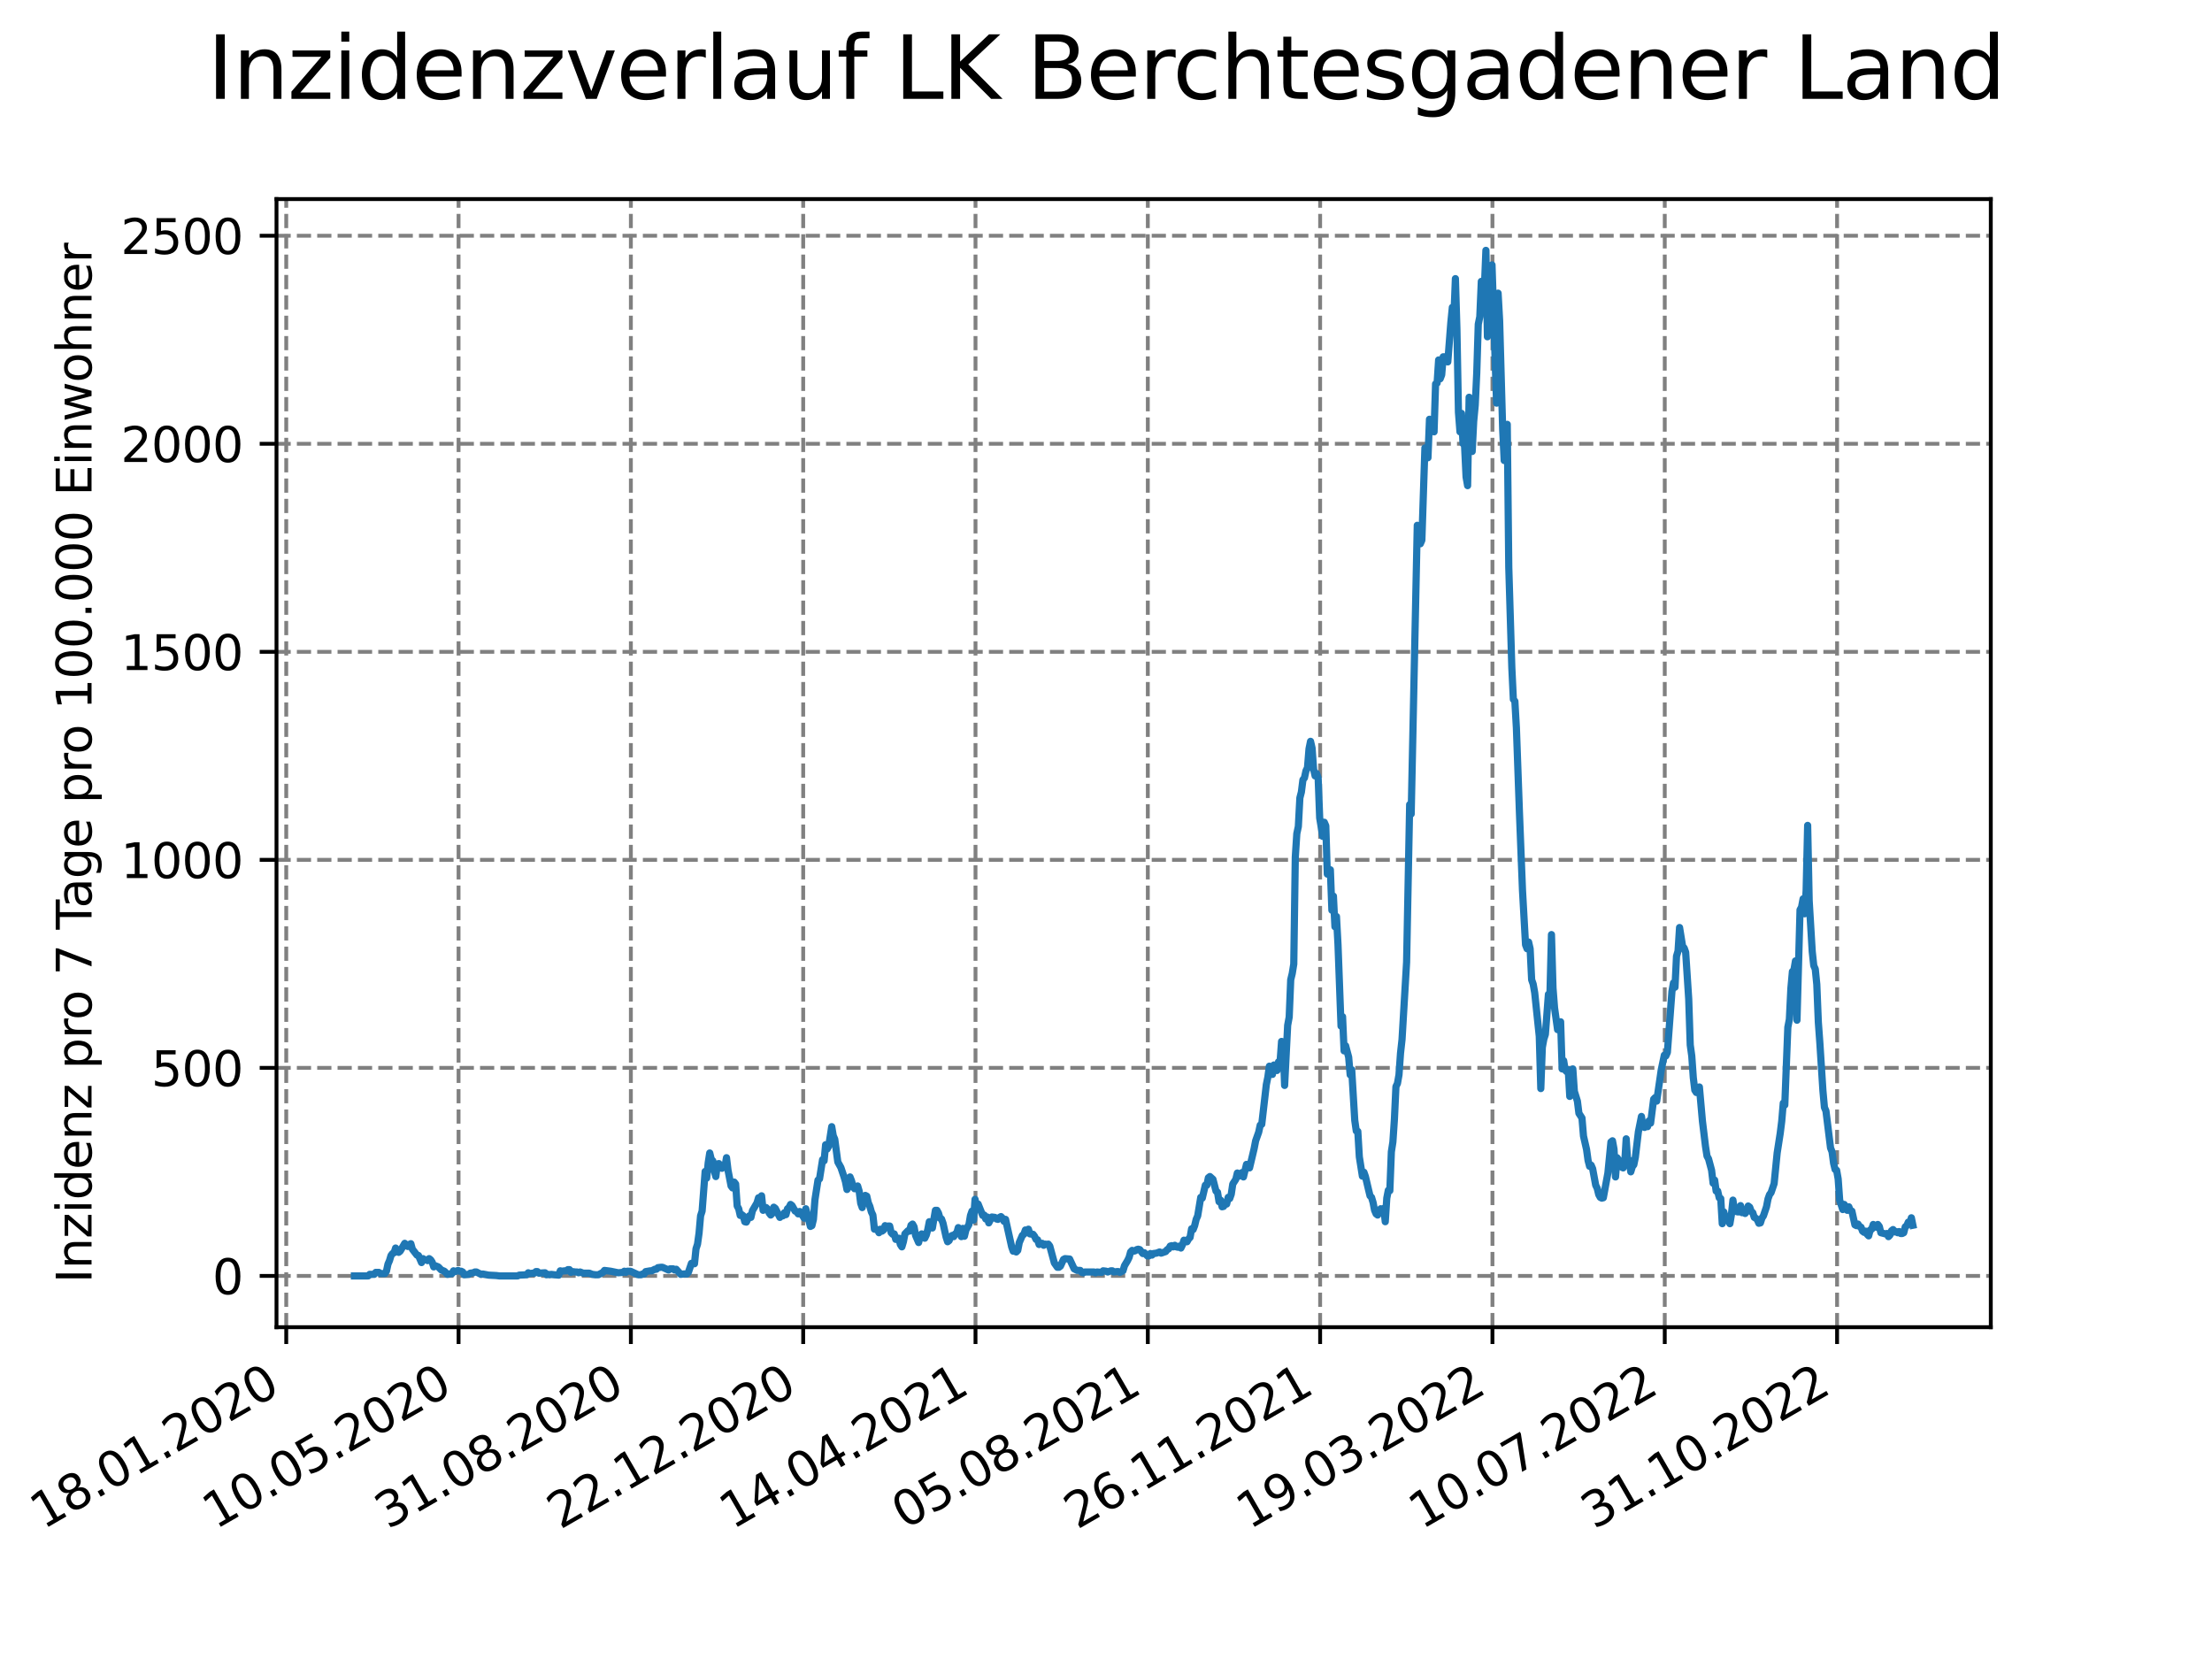 <?xml version="1.0" encoding="utf-8" standalone="no"?>
<!DOCTYPE svg PUBLIC "-//W3C//DTD SVG 1.1//EN"
  "http://www.w3.org/Graphics/SVG/1.1/DTD/svg11.dtd">
<svg xmlns:xlink="http://www.w3.org/1999/xlink" width="460.8pt" height="345.6pt" viewBox="0 0 460.8 345.6" xmlns="http://www.w3.org/2000/svg" version="1.1">
 <defs>
  <style type="text/css">*{stroke-linejoin: round; stroke-linecap: butt}</style>
 </defs>
 <g id="figure_1">
  <g id="patch_1">
   <path d="M 0 345.6 
L 460.8 345.6 
L 460.8 0 
L 0 0 
z
" style="fill: #ffffff"/>
  </g>
  <g id="axes_1">
   <g id="patch_2">
    <path d="M 57.6 276.48 
L 414.72 276.48 
L 414.72 41.472 
L 57.6 41.472 
z
" style="fill: #ffffff"/>
   </g>
   <g id="matplotlib.axis_1">
    <g id="xtick_1">
     <g id="line2d_1">
      <path d="M 59.63 276.48 
L 59.63 41.472 
" clip-path="url(#pe47a8981cd)" style="fill: none; stroke-dasharray: 2.96,1.28; stroke-dashoffset: 0; stroke: #808080; stroke-width: 0.8"/>
     </g>
     <g id="line2d_2">
      <defs>
       <path id="maab73479c3" d="M 0 0 
L 0 3.5 
" style="stroke: #000000; stroke-width: 0.8"/>
      </defs>
      <g>
       <use xlink:href="#maab73479c3" x="59.63" y="276.48" style="stroke: #000000; stroke-width: 0.8"/>
      </g>
     </g>
     <g id="text_1">
      <!-- 18.01.2020 -->
      <g transform="translate(9.005 318.689) rotate(-30) scale(0.1 -0.1)">
       <defs>
        <path id="DejaVuSans-31" d="M 794 531 
L 1825 531 
L 1825 4091 
L 703 3866 
L 703 4441 
L 1819 4666 
L 2450 4666 
L 2450 531 
L 3481 531 
L 3481 0 
L 794 0 
L 794 531 
z
" transform="scale(0.016)"/>
        <path id="DejaVuSans-38" d="M 2034 2216 
Q 1584 2216 1326 1975 
Q 1069 1734 1069 1313 
Q 1069 891 1326 650 
Q 1584 409 2034 409 
Q 2484 409 2743 651 
Q 3003 894 3003 1313 
Q 3003 1734 2745 1975 
Q 2488 2216 2034 2216 
z
M 1403 2484 
Q 997 2584 770 2862 
Q 544 3141 544 3541 
Q 544 4100 942 4425 
Q 1341 4750 2034 4750 
Q 2731 4750 3128 4425 
Q 3525 4100 3525 3541 
Q 3525 3141 3298 2862 
Q 3072 2584 2669 2484 
Q 3125 2378 3379 2068 
Q 3634 1759 3634 1313 
Q 3634 634 3220 271 
Q 2806 -91 2034 -91 
Q 1263 -91 848 271 
Q 434 634 434 1313 
Q 434 1759 690 2068 
Q 947 2378 1403 2484 
z
M 1172 3481 
Q 1172 3119 1398 2916 
Q 1625 2713 2034 2713 
Q 2441 2713 2670 2916 
Q 2900 3119 2900 3481 
Q 2900 3844 2670 4047 
Q 2441 4250 2034 4250 
Q 1625 4250 1398 4047 
Q 1172 3844 1172 3481 
z
" transform="scale(0.016)"/>
        <path id="DejaVuSans-2e" d="M 684 794 
L 1344 794 
L 1344 0 
L 684 0 
L 684 794 
z
" transform="scale(0.016)"/>
        <path id="DejaVuSans-30" d="M 2034 4250 
Q 1547 4250 1301 3770 
Q 1056 3291 1056 2328 
Q 1056 1369 1301 889 
Q 1547 409 2034 409 
Q 2525 409 2770 889 
Q 3016 1369 3016 2328 
Q 3016 3291 2770 3770 
Q 2525 4250 2034 4250 
z
M 2034 4750 
Q 2819 4750 3233 4129 
Q 3647 3509 3647 2328 
Q 3647 1150 3233 529 
Q 2819 -91 2034 -91 
Q 1250 -91 836 529 
Q 422 1150 422 2328 
Q 422 3509 836 4129 
Q 1250 4750 2034 4750 
z
" transform="scale(0.016)"/>
        <path id="DejaVuSans-32" d="M 1228 531 
L 3431 531 
L 3431 0 
L 469 0 
L 469 531 
Q 828 903 1448 1529 
Q 2069 2156 2228 2338 
Q 2531 2678 2651 2914 
Q 2772 3150 2772 3378 
Q 2772 3750 2511 3984 
Q 2250 4219 1831 4219 
Q 1534 4219 1204 4116 
Q 875 4013 500 3803 
L 500 4441 
Q 881 4594 1212 4672 
Q 1544 4750 1819 4750 
Q 2544 4750 2975 4387 
Q 3406 4025 3406 3419 
Q 3406 3131 3298 2873 
Q 3191 2616 2906 2266 
Q 2828 2175 2409 1742 
Q 1991 1309 1228 531 
z
" transform="scale(0.016)"/>
       </defs>
       <use xlink:href="#DejaVuSans-31"/>
       <use xlink:href="#DejaVuSans-38" x="63.623"/>
       <use xlink:href="#DejaVuSans-2e" x="127.246"/>
       <use xlink:href="#DejaVuSans-30" x="159.033"/>
       <use xlink:href="#DejaVuSans-31" x="222.656"/>
       <use xlink:href="#DejaVuSans-2e" x="286.279"/>
       <use xlink:href="#DejaVuSans-32" x="318.066"/>
       <use xlink:href="#DejaVuSans-30" x="381.689"/>
       <use xlink:href="#DejaVuSans-32" x="445.312"/>
       <use xlink:href="#DejaVuSans-30" x="508.936"/>
      </g>
     </g>
    </g>
    <g id="xtick_2">
     <g id="line2d_3">
      <path d="M 95.527 276.48 
L 95.527 41.472 
" clip-path="url(#pe47a8981cd)" style="fill: none; stroke-dasharray: 2.96,1.28; stroke-dashoffset: 0; stroke: #808080; stroke-width: 0.8"/>
     </g>
     <g id="line2d_4">
      <g>
       <use xlink:href="#maab73479c3" x="95.527" y="276.48" style="stroke: #000000; stroke-width: 0.8"/>
      </g>
     </g>
     <g id="text_2">
      <!-- 10.05.2020 -->
      <g transform="translate(44.901 318.689) rotate(-30) scale(0.1 -0.1)">
       <defs>
        <path id="DejaVuSans-35" d="M 691 4666 
L 3169 4666 
L 3169 4134 
L 1269 4134 
L 1269 2991 
Q 1406 3038 1543 3061 
Q 1681 3084 1819 3084 
Q 2600 3084 3056 2656 
Q 3513 2228 3513 1497 
Q 3513 744 3044 326 
Q 2575 -91 1722 -91 
Q 1428 -91 1123 -41 
Q 819 9 494 109 
L 494 744 
Q 775 591 1075 516 
Q 1375 441 1709 441 
Q 2250 441 2565 725 
Q 2881 1009 2881 1497 
Q 2881 1984 2565 2268 
Q 2250 2553 1709 2553 
Q 1456 2553 1204 2497 
Q 953 2441 691 2322 
L 691 4666 
z
" transform="scale(0.016)"/>
       </defs>
       <use xlink:href="#DejaVuSans-31"/>
       <use xlink:href="#DejaVuSans-30" x="63.623"/>
       <use xlink:href="#DejaVuSans-2e" x="127.246"/>
       <use xlink:href="#DejaVuSans-30" x="159.033"/>
       <use xlink:href="#DejaVuSans-35" x="222.656"/>
       <use xlink:href="#DejaVuSans-2e" x="286.279"/>
       <use xlink:href="#DejaVuSans-32" x="318.066"/>
       <use xlink:href="#DejaVuSans-30" x="381.689"/>
       <use xlink:href="#DejaVuSans-32" x="445.312"/>
       <use xlink:href="#DejaVuSans-30" x="508.936"/>
      </g>
     </g>
    </g>
    <g id="xtick_3">
     <g id="line2d_5">
      <path d="M 131.423 276.48 
L 131.423 41.472 
" clip-path="url(#pe47a8981cd)" style="fill: none; stroke-dasharray: 2.96,1.28; stroke-dashoffset: 0; stroke: #808080; stroke-width: 0.8"/>
     </g>
     <g id="line2d_6">
      <g>
       <use xlink:href="#maab73479c3" x="131.423" y="276.48" style="stroke: #000000; stroke-width: 0.8"/>
      </g>
     </g>
     <g id="text_3">
      <!-- 31.08.2020 -->
      <g transform="translate(80.798 318.689) rotate(-30) scale(0.1 -0.1)">
       <defs>
        <path id="DejaVuSans-33" d="M 2597 2516 
Q 3050 2419 3304 2112 
Q 3559 1806 3559 1356 
Q 3559 666 3084 287 
Q 2609 -91 1734 -91 
Q 1441 -91 1130 -33 
Q 819 25 488 141 
L 488 750 
Q 750 597 1062 519 
Q 1375 441 1716 441 
Q 2309 441 2620 675 
Q 2931 909 2931 1356 
Q 2931 1769 2642 2001 
Q 2353 2234 1838 2234 
L 1294 2234 
L 1294 2753 
L 1863 2753 
Q 2328 2753 2575 2939 
Q 2822 3125 2822 3475 
Q 2822 3834 2567 4026 
Q 2313 4219 1838 4219 
Q 1578 4219 1281 4162 
Q 984 4106 628 3988 
L 628 4550 
Q 988 4650 1302 4700 
Q 1616 4750 1894 4750 
Q 2613 4750 3031 4423 
Q 3450 4097 3450 3541 
Q 3450 3153 3228 2886 
Q 3006 2619 2597 2516 
z
" transform="scale(0.016)"/>
       </defs>
       <use xlink:href="#DejaVuSans-33"/>
       <use xlink:href="#DejaVuSans-31" x="63.623"/>
       <use xlink:href="#DejaVuSans-2e" x="127.246"/>
       <use xlink:href="#DejaVuSans-30" x="159.033"/>
       <use xlink:href="#DejaVuSans-38" x="222.656"/>
       <use xlink:href="#DejaVuSans-2e" x="286.279"/>
       <use xlink:href="#DejaVuSans-32" x="318.066"/>
       <use xlink:href="#DejaVuSans-30" x="381.689"/>
       <use xlink:href="#DejaVuSans-32" x="445.312"/>
       <use xlink:href="#DejaVuSans-30" x="508.936"/>
      </g>
     </g>
    </g>
    <g id="xtick_4">
     <g id="line2d_7">
      <path d="M 167.319 276.48 
L 167.319 41.472 
" clip-path="url(#pe47a8981cd)" style="fill: none; stroke-dasharray: 2.96,1.28; stroke-dashoffset: 0; stroke: #808080; stroke-width: 0.8"/>
     </g>
     <g id="line2d_8">
      <g>
       <use xlink:href="#maab73479c3" x="167.319" y="276.48" style="stroke: #000000; stroke-width: 0.8"/>
      </g>
     </g>
     <g id="text_4">
      <!-- 22.12.2020 -->
      <g transform="translate(116.694 318.689) rotate(-30) scale(0.1 -0.1)">
       <use xlink:href="#DejaVuSans-32"/>
       <use xlink:href="#DejaVuSans-32" x="63.623"/>
       <use xlink:href="#DejaVuSans-2e" x="127.246"/>
       <use xlink:href="#DejaVuSans-31" x="159.033"/>
       <use xlink:href="#DejaVuSans-32" x="222.656"/>
       <use xlink:href="#DejaVuSans-2e" x="286.279"/>
       <use xlink:href="#DejaVuSans-32" x="318.066"/>
       <use xlink:href="#DejaVuSans-30" x="381.689"/>
       <use xlink:href="#DejaVuSans-32" x="445.312"/>
       <use xlink:href="#DejaVuSans-30" x="508.936"/>
      </g>
     </g>
    </g>
    <g id="xtick_5">
     <g id="line2d_9">
      <path d="M 203.215 276.48 
L 203.215 41.472 
" clip-path="url(#pe47a8981cd)" style="fill: none; stroke-dasharray: 2.96,1.28; stroke-dashoffset: 0; stroke: #808080; stroke-width: 0.8"/>
     </g>
     <g id="line2d_10">
      <g>
       <use xlink:href="#maab73479c3" x="203.215" y="276.48" style="stroke: #000000; stroke-width: 0.8"/>
      </g>
     </g>
     <g id="text_5">
      <!-- 14.04.2021 -->
      <g transform="translate(152.59 318.689) rotate(-30) scale(0.1 -0.1)">
       <defs>
        <path id="DejaVuSans-34" d="M 2419 4116 
L 825 1625 
L 2419 1625 
L 2419 4116 
z
M 2253 4666 
L 3047 4666 
L 3047 1625 
L 3713 1625 
L 3713 1100 
L 3047 1100 
L 3047 0 
L 2419 0 
L 2419 1100 
L 313 1100 
L 313 1709 
L 2253 4666 
z
" transform="scale(0.016)"/>
       </defs>
       <use xlink:href="#DejaVuSans-31"/>
       <use xlink:href="#DejaVuSans-34" x="63.623"/>
       <use xlink:href="#DejaVuSans-2e" x="127.246"/>
       <use xlink:href="#DejaVuSans-30" x="159.033"/>
       <use xlink:href="#DejaVuSans-34" x="222.656"/>
       <use xlink:href="#DejaVuSans-2e" x="286.279"/>
       <use xlink:href="#DejaVuSans-32" x="318.066"/>
       <use xlink:href="#DejaVuSans-30" x="381.689"/>
       <use xlink:href="#DejaVuSans-32" x="445.312"/>
       <use xlink:href="#DejaVuSans-31" x="508.936"/>
      </g>
     </g>
    </g>
    <g id="xtick_6">
     <g id="line2d_11">
      <path d="M 239.112 276.48 
L 239.112 41.472 
" clip-path="url(#pe47a8981cd)" style="fill: none; stroke-dasharray: 2.96,1.28; stroke-dashoffset: 0; stroke: #808080; stroke-width: 0.8"/>
     </g>
     <g id="line2d_12">
      <g>
       <use xlink:href="#maab73479c3" x="239.112" y="276.48" style="stroke: #000000; stroke-width: 0.8"/>
      </g>
     </g>
     <g id="text_6">
      <!-- 05.08.2021 -->
      <g transform="translate(188.486 318.689) rotate(-30) scale(0.1 -0.1)">
       <use xlink:href="#DejaVuSans-30"/>
       <use xlink:href="#DejaVuSans-35" x="63.623"/>
       <use xlink:href="#DejaVuSans-2e" x="127.246"/>
       <use xlink:href="#DejaVuSans-30" x="159.033"/>
       <use xlink:href="#DejaVuSans-38" x="222.656"/>
       <use xlink:href="#DejaVuSans-2e" x="286.279"/>
       <use xlink:href="#DejaVuSans-32" x="318.066"/>
       <use xlink:href="#DejaVuSans-30" x="381.689"/>
       <use xlink:href="#DejaVuSans-32" x="445.312"/>
       <use xlink:href="#DejaVuSans-31" x="508.936"/>
      </g>
     </g>
    </g>
    <g id="xtick_7">
     <g id="line2d_13">
      <path d="M 275.008 276.48 
L 275.008 41.472 
" clip-path="url(#pe47a8981cd)" style="fill: none; stroke-dasharray: 2.96,1.28; stroke-dashoffset: 0; stroke: #808080; stroke-width: 0.8"/>
     </g>
     <g id="line2d_14">
      <g>
       <use xlink:href="#maab73479c3" x="275.008" y="276.48" style="stroke: #000000; stroke-width: 0.8"/>
      </g>
     </g>
     <g id="text_7">
      <!-- 26.11.2021 -->
      <g transform="translate(224.383 318.689) rotate(-30) scale(0.1 -0.1)">
       <defs>
        <path id="DejaVuSans-36" d="M 2113 2584 
Q 1688 2584 1439 2293 
Q 1191 2003 1191 1497 
Q 1191 994 1439 701 
Q 1688 409 2113 409 
Q 2538 409 2786 701 
Q 3034 994 3034 1497 
Q 3034 2003 2786 2293 
Q 2538 2584 2113 2584 
z
M 3366 4563 
L 3366 3988 
Q 3128 4100 2886 4159 
Q 2644 4219 2406 4219 
Q 1781 4219 1451 3797 
Q 1122 3375 1075 2522 
Q 1259 2794 1537 2939 
Q 1816 3084 2150 3084 
Q 2853 3084 3261 2657 
Q 3669 2231 3669 1497 
Q 3669 778 3244 343 
Q 2819 -91 2113 -91 
Q 1303 -91 875 529 
Q 447 1150 447 2328 
Q 447 3434 972 4092 
Q 1497 4750 2381 4750 
Q 2619 4750 2861 4703 
Q 3103 4656 3366 4563 
z
" transform="scale(0.016)"/>
       </defs>
       <use xlink:href="#DejaVuSans-32"/>
       <use xlink:href="#DejaVuSans-36" x="63.623"/>
       <use xlink:href="#DejaVuSans-2e" x="127.246"/>
       <use xlink:href="#DejaVuSans-31" x="159.033"/>
       <use xlink:href="#DejaVuSans-31" x="222.656"/>
       <use xlink:href="#DejaVuSans-2e" x="286.279"/>
       <use xlink:href="#DejaVuSans-32" x="318.066"/>
       <use xlink:href="#DejaVuSans-30" x="381.689"/>
       <use xlink:href="#DejaVuSans-32" x="445.312"/>
       <use xlink:href="#DejaVuSans-31" x="508.936"/>
      </g>
     </g>
    </g>
    <g id="xtick_8">
     <g id="line2d_15">
      <path d="M 310.904 276.48 
L 310.904 41.472 
" clip-path="url(#pe47a8981cd)" style="fill: none; stroke-dasharray: 2.96,1.28; stroke-dashoffset: 0; stroke: #808080; stroke-width: 0.8"/>
     </g>
     <g id="line2d_16">
      <g>
       <use xlink:href="#maab73479c3" x="310.904" y="276.48" style="stroke: #000000; stroke-width: 0.8"/>
      </g>
     </g>
     <g id="text_8">
      <!-- 19.03.2022 -->
      <g transform="translate(260.279 318.689) rotate(-30) scale(0.1 -0.1)">
       <defs>
        <path id="DejaVuSans-39" d="M 703 97 
L 703 672 
Q 941 559 1184 500 
Q 1428 441 1663 441 
Q 2288 441 2617 861 
Q 2947 1281 2994 2138 
Q 2813 1869 2534 1725 
Q 2256 1581 1919 1581 
Q 1219 1581 811 2004 
Q 403 2428 403 3163 
Q 403 3881 828 4315 
Q 1253 4750 1959 4750 
Q 2769 4750 3195 4129 
Q 3622 3509 3622 2328 
Q 3622 1225 3098 567 
Q 2575 -91 1691 -91 
Q 1453 -91 1209 -44 
Q 966 3 703 97 
z
M 1959 2075 
Q 2384 2075 2632 2365 
Q 2881 2656 2881 3163 
Q 2881 3666 2632 3958 
Q 2384 4250 1959 4250 
Q 1534 4250 1286 3958 
Q 1038 3666 1038 3163 
Q 1038 2656 1286 2365 
Q 1534 2075 1959 2075 
z
" transform="scale(0.016)"/>
       </defs>
       <use xlink:href="#DejaVuSans-31"/>
       <use xlink:href="#DejaVuSans-39" x="63.623"/>
       <use xlink:href="#DejaVuSans-2e" x="127.246"/>
       <use xlink:href="#DejaVuSans-30" x="159.033"/>
       <use xlink:href="#DejaVuSans-33" x="222.656"/>
       <use xlink:href="#DejaVuSans-2e" x="286.279"/>
       <use xlink:href="#DejaVuSans-32" x="318.066"/>
       <use xlink:href="#DejaVuSans-30" x="381.689"/>
       <use xlink:href="#DejaVuSans-32" x="445.312"/>
       <use xlink:href="#DejaVuSans-32" x="508.936"/>
      </g>
     </g>
    </g>
    <g id="xtick_9">
     <g id="line2d_17">
      <path d="M 346.8 276.48 
L 346.8 41.472 
" clip-path="url(#pe47a8981cd)" style="fill: none; stroke-dasharray: 2.96,1.28; stroke-dashoffset: 0; stroke: #808080; stroke-width: 0.8"/>
     </g>
     <g id="line2d_18">
      <g>
       <use xlink:href="#maab73479c3" x="346.8" y="276.48" style="stroke: #000000; stroke-width: 0.8"/>
      </g>
     </g>
     <g id="text_9">
      <!-- 10.07.2022 -->
      <g transform="translate(296.175 318.689) rotate(-30) scale(0.1 -0.1)">
       <defs>
        <path id="DejaVuSans-37" d="M 525 4666 
L 3525 4666 
L 3525 4397 
L 1831 0 
L 1172 0 
L 2766 4134 
L 525 4134 
L 525 4666 
z
" transform="scale(0.016)"/>
       </defs>
       <use xlink:href="#DejaVuSans-31"/>
       <use xlink:href="#DejaVuSans-30" x="63.623"/>
       <use xlink:href="#DejaVuSans-2e" x="127.246"/>
       <use xlink:href="#DejaVuSans-30" x="159.033"/>
       <use xlink:href="#DejaVuSans-37" x="222.656"/>
       <use xlink:href="#DejaVuSans-2e" x="286.279"/>
       <use xlink:href="#DejaVuSans-32" x="318.066"/>
       <use xlink:href="#DejaVuSans-30" x="381.689"/>
       <use xlink:href="#DejaVuSans-32" x="445.312"/>
       <use xlink:href="#DejaVuSans-32" x="508.936"/>
      </g>
     </g>
    </g>
    <g id="xtick_10">
     <g id="line2d_19">
      <path d="M 382.697 276.48 
L 382.697 41.472 
" clip-path="url(#pe47a8981cd)" style="fill: none; stroke-dasharray: 2.96,1.28; stroke-dashoffset: 0; stroke: #808080; stroke-width: 0.8"/>
     </g>
     <g id="line2d_20">
      <g>
       <use xlink:href="#maab73479c3" x="382.697" y="276.48" style="stroke: #000000; stroke-width: 0.8"/>
      </g>
     </g>
     <g id="text_10">
      <!-- 31.10.2022 -->
      <g transform="translate(332.071 318.689) rotate(-30) scale(0.1 -0.1)">
       <use xlink:href="#DejaVuSans-33"/>
       <use xlink:href="#DejaVuSans-31" x="63.623"/>
       <use xlink:href="#DejaVuSans-2e" x="127.246"/>
       <use xlink:href="#DejaVuSans-31" x="159.033"/>
       <use xlink:href="#DejaVuSans-30" x="222.656"/>
       <use xlink:href="#DejaVuSans-2e" x="286.279"/>
       <use xlink:href="#DejaVuSans-32" x="318.066"/>
       <use xlink:href="#DejaVuSans-30" x="381.689"/>
       <use xlink:href="#DejaVuSans-32" x="445.312"/>
       <use xlink:href="#DejaVuSans-32" x="508.936"/>
      </g>
     </g>
    </g>
   </g>
   <g id="matplotlib.axis_2">
    <g id="ytick_1">
     <g id="line2d_21">
      <path d="M 57.6 265.798 
L 414.72 265.798 
" clip-path="url(#pe47a8981cd)" style="fill: none; stroke-dasharray: 2.96,1.28; stroke-dashoffset: 0; stroke: #808080; stroke-width: 0.8"/>
     </g>
     <g id="line2d_22">
      <defs>
       <path id="m078afa9e79" d="M 0 0 
L -3.5 0 
" style="stroke: #000000; stroke-width: 0.8"/>
      </defs>
      <g>
       <use xlink:href="#m078afa9e79" x="57.6" y="265.798" style="stroke: #000000; stroke-width: 0.8"/>
      </g>
     </g>
     <g id="text_11">
      <!-- 0 -->
      <g transform="translate(44.237 269.597) scale(0.1 -0.1)">
       <use xlink:href="#DejaVuSans-30"/>
      </g>
     </g>
    </g>
    <g id="ytick_2">
     <g id="line2d_23">
      <path d="M 57.6 222.46 
L 414.72 222.46 
" clip-path="url(#pe47a8981cd)" style="fill: none; stroke-dasharray: 2.96,1.28; stroke-dashoffset: 0; stroke: #808080; stroke-width: 0.8"/>
     </g>
     <g id="line2d_24">
      <g>
       <use xlink:href="#m078afa9e79" x="57.6" y="222.46" style="stroke: #000000; stroke-width: 0.8"/>
      </g>
     </g>
     <g id="text_12">
      <!-- 500 -->
      <g transform="translate(31.512 226.259) scale(0.1 -0.1)">
       <use xlink:href="#DejaVuSans-35"/>
       <use xlink:href="#DejaVuSans-30" x="63.623"/>
       <use xlink:href="#DejaVuSans-30" x="127.246"/>
      </g>
     </g>
    </g>
    <g id="ytick_3">
     <g id="line2d_25">
      <path d="M 57.6 179.122 
L 414.72 179.122 
" clip-path="url(#pe47a8981cd)" style="fill: none; stroke-dasharray: 2.96,1.28; stroke-dashoffset: 0; stroke: #808080; stroke-width: 0.8"/>
     </g>
     <g id="line2d_26">
      <g>
       <use xlink:href="#m078afa9e79" x="57.6" y="179.122" style="stroke: #000000; stroke-width: 0.8"/>
      </g>
     </g>
     <g id="text_13">
      <!-- 1000 -->
      <g transform="translate(25.15 182.921) scale(0.1 -0.1)">
       <use xlink:href="#DejaVuSans-31"/>
       <use xlink:href="#DejaVuSans-30" x="63.623"/>
       <use xlink:href="#DejaVuSans-30" x="127.246"/>
       <use xlink:href="#DejaVuSans-30" x="190.869"/>
      </g>
     </g>
    </g>
    <g id="ytick_4">
     <g id="line2d_27">
      <path d="M 57.6 135.784 
L 414.72 135.784 
" clip-path="url(#pe47a8981cd)" style="fill: none; stroke-dasharray: 2.96,1.28; stroke-dashoffset: 0; stroke: #808080; stroke-width: 0.8"/>
     </g>
     <g id="line2d_28">
      <g>
       <use xlink:href="#m078afa9e79" x="57.6" y="135.784" style="stroke: #000000; stroke-width: 0.8"/>
      </g>
     </g>
     <g id="text_14">
      <!-- 1500 -->
      <g transform="translate(25.15 139.583) scale(0.1 -0.1)">
       <use xlink:href="#DejaVuSans-31"/>
       <use xlink:href="#DejaVuSans-35" x="63.623"/>
       <use xlink:href="#DejaVuSans-30" x="127.246"/>
       <use xlink:href="#DejaVuSans-30" x="190.869"/>
      </g>
     </g>
    </g>
    <g id="ytick_5">
     <g id="line2d_29">
      <path d="M 57.6 92.446 
L 414.72 92.446 
" clip-path="url(#pe47a8981cd)" style="fill: none; stroke-dasharray: 2.96,1.28; stroke-dashoffset: 0; stroke: #808080; stroke-width: 0.8"/>
     </g>
     <g id="line2d_30">
      <g>
       <use xlink:href="#m078afa9e79" x="57.6" y="92.446" style="stroke: #000000; stroke-width: 0.8"/>
      </g>
     </g>
     <g id="text_15">
      <!-- 2000 -->
      <g transform="translate(25.15 96.245) scale(0.1 -0.1)">
       <use xlink:href="#DejaVuSans-32"/>
       <use xlink:href="#DejaVuSans-30" x="63.623"/>
       <use xlink:href="#DejaVuSans-30" x="127.246"/>
       <use xlink:href="#DejaVuSans-30" x="190.869"/>
      </g>
     </g>
    </g>
    <g id="ytick_6">
     <g id="line2d_31">
      <path d="M 57.6 49.108 
L 414.72 49.108 
" clip-path="url(#pe47a8981cd)" style="fill: none; stroke-dasharray: 2.96,1.28; stroke-dashoffset: 0; stroke: #808080; stroke-width: 0.8"/>
     </g>
     <g id="line2d_32">
      <g>
       <use xlink:href="#m078afa9e79" x="57.6" y="49.108" style="stroke: #000000; stroke-width: 0.8"/>
      </g>
     </g>
     <g id="text_16">
      <!-- 2500 -->
      <g transform="translate(25.15 52.907) scale(0.1 -0.1)">
       <use xlink:href="#DejaVuSans-32"/>
       <use xlink:href="#DejaVuSans-35" x="63.623"/>
       <use xlink:href="#DejaVuSans-30" x="127.246"/>
       <use xlink:href="#DejaVuSans-30" x="190.869"/>
      </g>
     </g>
    </g>
    <g id="text_17">
     <!-- Inzidenz pro 7 Tage pro 100.000 Einwohner -->
     <g transform="translate(19.07 267.301) rotate(-90) scale(0.1 -0.1)">
      <defs>
       <path id="DejaVuSans-49" d="M 628 4666 
L 1259 4666 
L 1259 0 
L 628 0 
L 628 4666 
z
" transform="scale(0.016)"/>
       <path id="DejaVuSans-6e" d="M 3513 2113 
L 3513 0 
L 2938 0 
L 2938 2094 
Q 2938 2591 2744 2837 
Q 2550 3084 2163 3084 
Q 1697 3084 1428 2787 
Q 1159 2491 1159 1978 
L 1159 0 
L 581 0 
L 581 3500 
L 1159 3500 
L 1159 2956 
Q 1366 3272 1645 3428 
Q 1925 3584 2291 3584 
Q 2894 3584 3203 3211 
Q 3513 2838 3513 2113 
z
" transform="scale(0.016)"/>
       <path id="DejaVuSans-7a" d="M 353 3500 
L 3084 3500 
L 3084 2975 
L 922 459 
L 3084 459 
L 3084 0 
L 275 0 
L 275 525 
L 2438 3041 
L 353 3041 
L 353 3500 
z
" transform="scale(0.016)"/>
       <path id="DejaVuSans-69" d="M 603 3500 
L 1178 3500 
L 1178 0 
L 603 0 
L 603 3500 
z
M 603 4863 
L 1178 4863 
L 1178 4134 
L 603 4134 
L 603 4863 
z
" transform="scale(0.016)"/>
       <path id="DejaVuSans-64" d="M 2906 2969 
L 2906 4863 
L 3481 4863 
L 3481 0 
L 2906 0 
L 2906 525 
Q 2725 213 2448 61 
Q 2172 -91 1784 -91 
Q 1150 -91 751 415 
Q 353 922 353 1747 
Q 353 2572 751 3078 
Q 1150 3584 1784 3584 
Q 2172 3584 2448 3432 
Q 2725 3281 2906 2969 
z
M 947 1747 
Q 947 1113 1208 752 
Q 1469 391 1925 391 
Q 2381 391 2643 752 
Q 2906 1113 2906 1747 
Q 2906 2381 2643 2742 
Q 2381 3103 1925 3103 
Q 1469 3103 1208 2742 
Q 947 2381 947 1747 
z
" transform="scale(0.016)"/>
       <path id="DejaVuSans-65" d="M 3597 1894 
L 3597 1613 
L 953 1613 
Q 991 1019 1311 708 
Q 1631 397 2203 397 
Q 2534 397 2845 478 
Q 3156 559 3463 722 
L 3463 178 
Q 3153 47 2828 -22 
Q 2503 -91 2169 -91 
Q 1331 -91 842 396 
Q 353 884 353 1716 
Q 353 2575 817 3079 
Q 1281 3584 2069 3584 
Q 2775 3584 3186 3129 
Q 3597 2675 3597 1894 
z
M 3022 2063 
Q 3016 2534 2758 2815 
Q 2500 3097 2075 3097 
Q 1594 3097 1305 2825 
Q 1016 2553 972 2059 
L 3022 2063 
z
" transform="scale(0.016)"/>
       <path id="DejaVuSans-20" transform="scale(0.016)"/>
       <path id="DejaVuSans-70" d="M 1159 525 
L 1159 -1331 
L 581 -1331 
L 581 3500 
L 1159 3500 
L 1159 2969 
Q 1341 3281 1617 3432 
Q 1894 3584 2278 3584 
Q 2916 3584 3314 3078 
Q 3713 2572 3713 1747 
Q 3713 922 3314 415 
Q 2916 -91 2278 -91 
Q 1894 -91 1617 61 
Q 1341 213 1159 525 
z
M 3116 1747 
Q 3116 2381 2855 2742 
Q 2594 3103 2138 3103 
Q 1681 3103 1420 2742 
Q 1159 2381 1159 1747 
Q 1159 1113 1420 752 
Q 1681 391 2138 391 
Q 2594 391 2855 752 
Q 3116 1113 3116 1747 
z
" transform="scale(0.016)"/>
       <path id="DejaVuSans-72" d="M 2631 2963 
Q 2534 3019 2420 3045 
Q 2306 3072 2169 3072 
Q 1681 3072 1420 2755 
Q 1159 2438 1159 1844 
L 1159 0 
L 581 0 
L 581 3500 
L 1159 3500 
L 1159 2956 
Q 1341 3275 1631 3429 
Q 1922 3584 2338 3584 
Q 2397 3584 2469 3576 
Q 2541 3569 2628 3553 
L 2631 2963 
z
" transform="scale(0.016)"/>
       <path id="DejaVuSans-6f" d="M 1959 3097 
Q 1497 3097 1228 2736 
Q 959 2375 959 1747 
Q 959 1119 1226 758 
Q 1494 397 1959 397 
Q 2419 397 2687 759 
Q 2956 1122 2956 1747 
Q 2956 2369 2687 2733 
Q 2419 3097 1959 3097 
z
M 1959 3584 
Q 2709 3584 3137 3096 
Q 3566 2609 3566 1747 
Q 3566 888 3137 398 
Q 2709 -91 1959 -91 
Q 1206 -91 779 398 
Q 353 888 353 1747 
Q 353 2609 779 3096 
Q 1206 3584 1959 3584 
z
" transform="scale(0.016)"/>
       <path id="DejaVuSans-54" d="M -19 4666 
L 3928 4666 
L 3928 4134 
L 2272 4134 
L 2272 0 
L 1638 0 
L 1638 4134 
L -19 4134 
L -19 4666 
z
" transform="scale(0.016)"/>
       <path id="DejaVuSans-61" d="M 2194 1759 
Q 1497 1759 1228 1600 
Q 959 1441 959 1056 
Q 959 750 1161 570 
Q 1363 391 1709 391 
Q 2188 391 2477 730 
Q 2766 1069 2766 1631 
L 2766 1759 
L 2194 1759 
z
M 3341 1997 
L 3341 0 
L 2766 0 
L 2766 531 
Q 2569 213 2275 61 
Q 1981 -91 1556 -91 
Q 1019 -91 701 211 
Q 384 513 384 1019 
Q 384 1609 779 1909 
Q 1175 2209 1959 2209 
L 2766 2209 
L 2766 2266 
Q 2766 2663 2505 2880 
Q 2244 3097 1772 3097 
Q 1472 3097 1187 3025 
Q 903 2953 641 2809 
L 641 3341 
Q 956 3463 1253 3523 
Q 1550 3584 1831 3584 
Q 2591 3584 2966 3190 
Q 3341 2797 3341 1997 
z
" transform="scale(0.016)"/>
       <path id="DejaVuSans-67" d="M 2906 1791 
Q 2906 2416 2648 2759 
Q 2391 3103 1925 3103 
Q 1463 3103 1205 2759 
Q 947 2416 947 1791 
Q 947 1169 1205 825 
Q 1463 481 1925 481 
Q 2391 481 2648 825 
Q 2906 1169 2906 1791 
z
M 3481 434 
Q 3481 -459 3084 -895 
Q 2688 -1331 1869 -1331 
Q 1566 -1331 1297 -1286 
Q 1028 -1241 775 -1147 
L 775 -588 
Q 1028 -725 1275 -790 
Q 1522 -856 1778 -856 
Q 2344 -856 2625 -561 
Q 2906 -266 2906 331 
L 2906 616 
Q 2728 306 2450 153 
Q 2172 0 1784 0 
Q 1141 0 747 490 
Q 353 981 353 1791 
Q 353 2603 747 3093 
Q 1141 3584 1784 3584 
Q 2172 3584 2450 3431 
Q 2728 3278 2906 2969 
L 2906 3500 
L 3481 3500 
L 3481 434 
z
" transform="scale(0.016)"/>
       <path id="DejaVuSans-45" d="M 628 4666 
L 3578 4666 
L 3578 4134 
L 1259 4134 
L 1259 2753 
L 3481 2753 
L 3481 2222 
L 1259 2222 
L 1259 531 
L 3634 531 
L 3634 0 
L 628 0 
L 628 4666 
z
" transform="scale(0.016)"/>
       <path id="DejaVuSans-77" d="M 269 3500 
L 844 3500 
L 1563 769 
L 2278 3500 
L 2956 3500 
L 3675 769 
L 4391 3500 
L 4966 3500 
L 4050 0 
L 3372 0 
L 2619 2869 
L 1863 0 
L 1184 0 
L 269 3500 
z
" transform="scale(0.016)"/>
       <path id="DejaVuSans-68" d="M 3513 2113 
L 3513 0 
L 2938 0 
L 2938 2094 
Q 2938 2591 2744 2837 
Q 2550 3084 2163 3084 
Q 1697 3084 1428 2787 
Q 1159 2491 1159 1978 
L 1159 0 
L 581 0 
L 581 4863 
L 1159 4863 
L 1159 2956 
Q 1366 3272 1645 3428 
Q 1925 3584 2291 3584 
Q 2894 3584 3203 3211 
Q 3513 2838 3513 2113 
z
" transform="scale(0.016)"/>
      </defs>
      <use xlink:href="#DejaVuSans-49"/>
      <use xlink:href="#DejaVuSans-6e" x="29.492"/>
      <use xlink:href="#DejaVuSans-7a" x="92.871"/>
      <use xlink:href="#DejaVuSans-69" x="145.361"/>
      <use xlink:href="#DejaVuSans-64" x="173.145"/>
      <use xlink:href="#DejaVuSans-65" x="236.621"/>
      <use xlink:href="#DejaVuSans-6e" x="298.145"/>
      <use xlink:href="#DejaVuSans-7a" x="361.523"/>
      <use xlink:href="#DejaVuSans-20" x="414.014"/>
      <use xlink:href="#DejaVuSans-70" x="445.801"/>
      <use xlink:href="#DejaVuSans-72" x="509.277"/>
      <use xlink:href="#DejaVuSans-6f" x="548.141"/>
      <use xlink:href="#DejaVuSans-20" x="609.322"/>
      <use xlink:href="#DejaVuSans-37" x="641.109"/>
      <use xlink:href="#DejaVuSans-20" x="704.732"/>
      <use xlink:href="#DejaVuSans-54" x="736.52"/>
      <use xlink:href="#DejaVuSans-61" x="781.104"/>
      <use xlink:href="#DejaVuSans-67" x="842.383"/>
      <use xlink:href="#DejaVuSans-65" x="905.859"/>
      <use xlink:href="#DejaVuSans-20" x="967.383"/>
      <use xlink:href="#DejaVuSans-70" x="999.17"/>
      <use xlink:href="#DejaVuSans-72" x="1062.646"/>
      <use xlink:href="#DejaVuSans-6f" x="1101.51"/>
      <use xlink:href="#DejaVuSans-20" x="1162.691"/>
      <use xlink:href="#DejaVuSans-31" x="1194.479"/>
      <use xlink:href="#DejaVuSans-30" x="1258.102"/>
      <use xlink:href="#DejaVuSans-30" x="1321.725"/>
      <use xlink:href="#DejaVuSans-2e" x="1385.348"/>
      <use xlink:href="#DejaVuSans-30" x="1417.135"/>
      <use xlink:href="#DejaVuSans-30" x="1480.758"/>
      <use xlink:href="#DejaVuSans-30" x="1544.381"/>
      <use xlink:href="#DejaVuSans-20" x="1608.004"/>
      <use xlink:href="#DejaVuSans-45" x="1639.791"/>
      <use xlink:href="#DejaVuSans-69" x="1702.975"/>
      <use xlink:href="#DejaVuSans-6e" x="1730.758"/>
      <use xlink:href="#DejaVuSans-77" x="1794.137"/>
      <use xlink:href="#DejaVuSans-6f" x="1875.924"/>
      <use xlink:href="#DejaVuSans-68" x="1937.105"/>
      <use xlink:href="#DejaVuSans-6e" x="2000.484"/>
      <use xlink:href="#DejaVuSans-65" x="2063.863"/>
      <use xlink:href="#DejaVuSans-72" x="2125.387"/>
     </g>
    </g>
   </g>
   <g id="line2d_33">
    <path d="M 73.833 265.798 
L 76.692 265.798 
L 77.009 265.471 
L 77.962 265.471 
L 78.28 265.061 
L 78.915 265.061 
L 79.233 265.307 
L 80.186 265.307 
L 80.504 264.816 
L 80.821 263.343 
L 81.139 262.607 
L 81.457 261.543 
L 81.774 261.134 
L 82.092 260.97 
L 82.41 259.988 
L 83.045 260.888 
L 83.363 260.643 
L 84.316 259.006 
L 84.951 259.661 
L 85.269 259.252 
L 85.586 259.088 
L 85.904 260.234 
L 86.857 261.461 
L 87.175 261.543 
L 87.81 263.016 
L 88.128 262.198 
L 88.445 262.443 
L 88.763 262.443 
L 89.081 262.607 
L 89.398 262.198 
L 89.716 262.443 
L 90.034 262.934 
L 90.351 263.916 
L 90.669 263.67 
L 91.304 263.916 
L 91.94 264.57 
L 92.575 264.816 
L 93.21 265.471 
L 94.163 265.307 
L 94.481 264.734 
L 94.799 264.898 
L 95.434 264.652 
L 95.752 264.816 
L 96.069 264.816 
L 96.387 264.98 
L 96.705 265.552 
L 97.658 265.471 
L 97.975 265.225 
L 98.611 265.143 
L 98.928 264.98 
L 99.246 264.98 
L 100.199 265.471 
L 100.517 265.389 
L 101.787 265.634 
L 103.376 265.716 
L 104.011 265.798 
L 107.823 265.798 
L 108.141 265.634 
L 109.729 265.552 
L 110.047 265.143 
L 110.364 265.307 
L 111 265.225 
L 111.317 265.225 
L 111.635 264.898 
L 111.953 264.898 
L 112.27 265.225 
L 113.541 265.143 
L 113.859 265.552 
L 114.176 265.471 
L 114.494 265.552 
L 114.812 265.471 
L 115.447 265.552 
L 116.4 265.634 
L 116.718 264.734 
L 117.035 264.816 
L 117.671 264.734 
L 117.988 264.734 
L 118.306 264.489 
L 118.624 264.489 
L 118.941 265.061 
L 119.259 264.898 
L 119.894 264.98 
L 120.212 264.98 
L 120.53 265.143 
L 120.847 264.98 
L 121.483 265.225 
L 122.753 265.225 
L 123.389 265.471 
L 124.024 265.552 
L 124.659 265.552 
L 125.612 265.061 
L 125.93 264.652 
L 126.565 264.734 
L 127.201 264.816 
L 128.789 265.143 
L 129.742 265.061 
L 130.06 264.816 
L 130.377 265.061 
L 130.695 264.816 
L 131.33 264.816 
L 132.919 265.552 
L 133.554 265.552 
L 133.872 265.389 
L 134.189 265.389 
L 134.507 264.898 
L 135.46 264.734 
L 135.778 264.734 
L 136.413 264.407 
L 136.731 264.407 
L 137.048 264.08 
L 137.684 263.998 
L 138.001 263.998 
L 139.272 264.57 
L 139.59 264.325 
L 140.225 264.325 
L 140.543 264.57 
L 140.86 264.407 
L 141.813 265.471 
L 142.449 265.389 
L 143.084 265.389 
L 143.402 265.061 
L 144.037 263.179 
L 144.672 263.261 
L 144.99 260.152 
L 145.308 259.17 
L 145.625 256.879 
L 145.943 253.279 
L 146.261 252.297 
L 146.896 244.033 
L 147.214 245.424 
L 147.531 242.232 
L 147.849 240.187 
L 148.167 241.496 
L 148.484 241.823 
L 148.802 243.951 
L 149.12 245.096 
L 149.437 242.478 
L 149.755 242.396 
L 150.39 243.378 
L 151.026 242.969 
L 151.343 241.169 
L 151.661 243.787 
L 152.296 247.06 
L 152.614 247.469 
L 152.932 246.242 
L 153.249 246.651 
L 153.567 251.233 
L 153.885 251.806 
L 154.202 253.197 
L 154.52 253.033 
L 154.838 253.279 
L 155.155 254.506 
L 155.473 254.588 
L 156.108 253.279 
L 156.426 253.606 
L 156.744 252.215 
L 157.697 250.578 
L 158.014 249.515 
L 158.332 249.76 
L 158.65 249.106 
L 158.967 252.133 
L 159.285 251.642 
L 159.603 251.56 
L 159.92 251.888 
L 160.238 252.706 
L 160.556 253.115 
L 160.873 252.788 
L 161.191 251.479 
L 161.509 251.724 
L 162.462 253.606 
L 162.779 253.197 
L 163.097 253.279 
L 163.415 252.624 
L 163.732 253.033 
L 164.05 251.806 
L 164.368 251.56 
L 164.685 250.906 
L 165.003 251.151 
L 165.638 252.297 
L 165.956 252.379 
L 166.274 252.87 
L 166.591 252.379 
L 167.544 253.77 
L 167.862 251.806 
L 168.815 255.488 
L 169.132 255.324 
L 169.45 254.015 
L 169.768 249.924 
L 170.403 245.833 
L 170.721 245.587 
L 171.356 241.578 
L 171.674 241.823 
L 171.991 238.468 
L 172.309 239.369 
L 172.627 238.796 
L 173.262 234.705 
L 173.58 236.586 
L 173.897 237.323 
L 174.533 242.069 
L 175.168 243.214 
L 175.803 245.096 
L 176.121 246.16 
L 176.439 247.796 
L 176.756 247.305 
L 177.074 245.178 
L 177.392 245.996 
L 177.709 247.142 
L 178.027 247.633 
L 178.345 247.633 
L 178.662 247.06 
L 178.98 248.124 
L 179.298 250.66 
L 179.615 251.56 
L 179.933 249.433 
L 180.251 249.024 
L 180.568 249.187 
L 180.886 250.578 
L 181.204 251.315 
L 181.521 252.46 
L 181.839 253.115 
L 182.157 256.061 
L 182.792 256.143 
L 183.11 256.797 
L 183.427 256.061 
L 183.745 256.47 
L 184.063 256.224 
L 184.38 255.324 
L 184.698 255.57 
L 185.016 255.406 
L 185.333 255.406 
L 185.651 256.797 
L 185.969 257.124 
L 186.286 257.043 
L 186.604 258.188 
L 186.922 257.943 
L 187.239 257.943 
L 187.557 259.252 
L 187.875 259.743 
L 188.192 258.679 
L 188.51 257.043 
L 189.145 256.388 
L 189.463 256.47 
L 189.781 255.242 
L 190.098 254.997 
L 190.416 255.57 
L 190.734 257.37 
L 191.369 258.843 
L 191.687 257.534 
L 192.004 257.043 
L 192.322 257.615 
L 192.64 257.943 
L 192.957 257.288 
L 193.275 256.143 
L 193.593 254.506 
L 193.91 255.733 
L 194.228 255.815 
L 194.863 252.133 
L 195.181 252.133 
L 195.499 252.706 
L 195.816 253.77 
L 196.134 253.933 
L 196.452 254.833 
L 197.087 257.697 
L 197.405 258.679 
L 197.722 258.434 
L 198.04 257.615 
L 198.358 257.37 
L 198.675 257.615 
L 198.993 257.043 
L 199.311 256.879 
L 199.628 255.733 
L 200.264 257.615 
L 200.581 255.897 
L 200.899 257.534 
L 201.217 256.224 
L 201.852 255.079 
L 202.17 253.197 
L 202.487 252.297 
L 202.805 254.179 
L 203.123 249.842 
L 203.44 251.315 
L 203.758 250.824 
L 204.711 253.197 
L 205.029 253.115 
L 205.346 253.933 
L 205.664 253.524 
L 205.982 254.752 
L 206.617 253.524 
L 207.252 253.606 
L 207.57 253.933 
L 207.888 254.015 
L 208.205 253.606 
L 208.523 253.442 
L 208.841 253.77 
L 209.158 254.424 
L 209.476 254.015 
L 210.747 259.743 
L 211.064 260.643 
L 211.382 260.643 
L 211.7 260.807 
L 212.017 260.479 
L 212.335 258.843 
L 212.97 257.37 
L 213.288 257.124 
L 213.606 256.224 
L 213.923 256.47 
L 214.241 256.061 
L 214.559 257.043 
L 215.194 257.124 
L 215.512 257.534 
L 215.829 258.188 
L 216.147 258.27 
L 216.465 259.252 
L 216.782 259.006 
L 217.1 259.006 
L 217.418 259.416 
L 217.735 259.17 
L 218.053 259.252 
L 218.371 259.17 
L 218.688 259.579 
L 219.641 263.098 
L 220.277 263.998 
L 220.594 263.998 
L 220.912 263.752 
L 221.547 262.361 
L 221.865 262.198 
L 222.818 262.279 
L 223.771 264.325 
L 224.406 264.652 
L 225.042 264.652 
L 225.359 265.061 
L 225.677 265.143 
L 225.995 264.98 
L 227.901 264.98 
L 228.218 265.143 
L 228.536 264.98 
L 229.489 265.061 
L 229.807 264.734 
L 230.442 264.816 
L 230.76 264.98 
L 231.395 264.734 
L 231.713 264.734 
L 232.03 264.98 
L 232.666 264.898 
L 232.983 264.898 
L 233.301 265.061 
L 233.936 264.734 
L 234.254 263.67 
L 234.889 262.607 
L 235.207 261.952 
L 235.525 260.807 
L 235.842 260.479 
L 236.16 260.643 
L 236.478 260.561 
L 236.795 260.316 
L 237.113 260.234 
L 237.431 260.316 
L 238.066 261.134 
L 238.384 260.97 
L 239.019 261.625 
L 239.337 261.625 
L 239.654 261.134 
L 239.972 261.461 
L 240.29 261.134 
L 240.925 261.052 
L 241.56 260.807 
L 241.878 261.052 
L 242.831 260.725 
L 243.149 260.316 
L 243.466 260.152 
L 243.784 259.579 
L 244.102 259.497 
L 244.419 259.743 
L 244.737 259.416 
L 245.055 259.743 
L 245.372 259.825 
L 245.69 259.579 
L 246.008 259.988 
L 246.325 259.334 
L 246.643 258.352 
L 246.961 258.679 
L 247.278 258.679 
L 247.596 258.106 
L 247.914 257.779 
L 248.231 255.979 
L 248.549 256.143 
L 248.867 255.324 
L 249.184 254.015 
L 249.502 253.279 
L 250.137 249.433 
L 250.455 249.597 
L 251.09 246.896 
L 251.408 246.896 
L 251.726 245.342 
L 252.043 245.096 
L 252.679 245.669 
L 253.314 248.124 
L 253.632 248.369 
L 253.949 250.333 
L 254.267 250.006 
L 254.585 251.397 
L 254.902 251.315 
L 255.22 250.742 
L 255.538 250.824 
L 255.855 249.433 
L 256.173 249.678 
L 256.491 248.778 
L 256.808 246.651 
L 257.444 245.669 
L 257.761 244.36 
L 258.079 245.014 
L 258.397 244.851 
L 258.714 244.278 
L 259.032 245.178 
L 259.667 242.56 
L 259.985 243.214 
L 260.303 243.296 
L 261.256 239.287 
L 261.573 237.65 
L 262.209 235.85 
L 262.526 234.377 
L 262.844 234.214 
L 263.797 225.949 
L 264.115 224.395 
L 264.432 222.104 
L 265.068 223.822 
L 265.385 221.858 
L 265.703 222.267 
L 266.021 223.004 
L 266.338 221.203 
L 266.656 221.285 
L 266.974 216.949 
L 267.291 217.276 
L 267.609 226.113 
L 268.244 213.594 
L 268.562 211.876 
L 268.88 204.102 
L 269.197 202.793 
L 269.515 200.829 
L 269.833 178.573 
L 270.15 173.663 
L 270.468 172.191 
L 270.786 166.217 
L 271.103 164.99 
L 271.421 162.454 
L 271.739 162.044 
L 272.056 160.572 
L 272.374 159.917 
L 272.692 155.989 
L 273.009 154.435 
L 273.327 155.826 
L 273.645 160.244 
L 273.962 161.635 
L 274.28 161.144 
L 274.598 162.126 
L 274.915 170.391 
L 275.551 174.236 
L 275.868 171.291 
L 276.186 172.027 
L 276.504 182.091 
L 276.821 181.928 
L 277.139 181.191 
L 277.457 189.619 
L 277.774 186.674 
L 278.092 193.056 
L 278.41 190.928 
L 278.727 196.738 
L 279.363 213.757 
L 279.68 211.794 
L 279.998 218.912 
L 280.316 217.849 
L 280.951 220.222 
L 281.269 223.904 
L 281.586 222.84 
L 282.222 233.395 
L 282.539 235.605 
L 282.857 235.686 
L 283.175 241.005 
L 283.81 245.014 
L 284.128 244.196 
L 284.445 245.096 
L 285.081 247.796 
L 285.398 249.106 
L 285.716 249.433 
L 286.034 250.497 
L 286.351 252.133 
L 286.669 252.87 
L 286.987 253.115 
L 287.622 251.806 
L 287.94 252.051 
L 288.257 251.724 
L 288.575 254.506 
L 288.893 249.597 
L 289.21 247.96 
L 289.528 248.042 
L 289.846 239.941 
L 290.163 237.896 
L 290.481 233.15 
L 290.799 226.358 
L 291.116 225.704 
L 291.434 223.904 
L 291.752 219.403 
L 292.069 216.54 
L 293.022 200.42 
L 293.658 167.608 
L 293.975 169.572 
L 295.246 109.431 
L 295.564 109.922 
L 295.881 113.277 
L 296.199 112.541 
L 296.834 93.312 
L 297.152 94.785 
L 297.47 95.357 
L 297.787 87.339 
L 298.105 88.893 
L 298.423 88.975 
L 298.74 89.957 
L 299.058 79.974 
L 299.376 79.811 
L 299.693 74.983 
L 300.011 78.911 
L 300.329 78.093 
L 300.646 74.329 
L 300.964 74.329 
L 301.282 75.229 
L 301.599 75.392 
L 302.235 67.21 
L 302.552 64.019 
L 302.87 66.064 
L 303.188 58.046 
L 303.505 68.601 
L 303.823 85.866 
L 304.141 89.957 
L 304.458 86.111 
L 304.776 92.412 
L 305.093 92.739 
L 305.411 99.367 
L 305.729 101.167 
L 306.046 82.757 
L 306.364 91.266 
L 306.682 94.048 
L 306.999 87.748 
L 307.317 84.393 
L 307.635 77.683 
L 307.952 67.537 
L 308.27 65.983 
L 308.588 58.618 
L 308.905 59.518 
L 309.223 60.009 
L 309.541 52.154 
L 309.858 70.156 
L 310.176 62.055 
L 310.811 55.182 
L 311.764 83.984 
L 312.082 61.073 
L 312.4 66.801 
L 313.035 89.466 
L 313.353 95.93 
L 313.67 88.484 
L 313.988 88.402 
L 314.306 118.187 
L 314.941 139.052 
L 315.259 145.68 
L 315.576 146.089 
L 315.894 151.653 
L 316.529 169.327 
L 317.165 185.528 
L 317.8 196.82 
L 318.118 197.638 
L 318.435 196.247 
L 318.753 197.638 
L 319.071 204.102 
L 319.388 205.002 
L 319.706 206.802 
L 320.659 215.885 
L 320.977 226.768 
L 321.294 218.176 
L 321.612 216.458 
L 321.93 215.476 
L 322.565 207.13 
L 322.883 207.13 
L 323.2 194.692 
L 323.518 205.82 
L 323.836 209.912 
L 324.471 214.494 
L 324.789 214.085 
L 325.106 212.857 
L 325.424 222.676 
L 325.742 220.958 
L 326.059 222.922 
L 326.377 223.249 
L 326.695 222.84 
L 327.012 228.404 
L 327.33 226.768 
L 327.648 222.676 
L 327.965 227.34 
L 328.601 229.386 
L 328.918 231.922 
L 329.554 232.904 
L 329.871 236.668 
L 330.507 239.45 
L 330.824 241.741 
L 331.142 242.969 
L 331.46 242.723 
L 331.777 243.46 
L 332.413 246.896 
L 332.73 247.551 
L 333.048 248.86 
L 333.366 249.433 
L 333.683 249.597 
L 334.001 249.515 
L 334.954 244.36 
L 335.589 237.896 
L 335.907 237.65 
L 336.225 239.369 
L 336.542 245.178 
L 336.86 241.169 
L 337.495 242.069 
L 337.813 243.132 
L 338.131 243.296 
L 338.448 242.396 
L 338.766 237.241 
L 339.084 242.151 
L 339.401 241.66 
L 339.719 244.114 
L 340.037 243.051 
L 340.354 242.641 
L 340.672 241.087 
L 341.307 235.768 
L 341.943 232.577 
L 342.26 234.623 
L 342.578 234.868 
L 342.896 234.459 
L 343.213 234.705 
L 343.531 233.477 
L 343.849 233.968 
L 344.484 228.977 
L 344.802 228.65 
L 345.119 229.386 
L 346.072 222.84 
L 346.708 219.812 
L 347.025 219.976 
L 347.343 219.24 
L 348.296 206.557 
L 348.614 204.757 
L 348.931 205.657 
L 349.249 199.193 
L 349.567 198.129 
L 349.884 193.22 
L 350.52 197.147 
L 350.837 197.474 
L 351.155 198.374 
L 351.79 208.112 
L 352.108 217.685 
L 352.426 219.976 
L 352.743 224.476 
L 353.061 227.095 
L 353.379 227.586 
L 353.696 227.177 
L 354.014 226.44 
L 354.649 233.559 
L 355.285 238.796 
L 355.602 240.841 
L 355.92 241.414 
L 356.555 243.787 
L 356.873 246.487 
L 357.191 245.833 
L 357.508 248.124 
L 357.826 248.124 
L 358.144 249.515 
L 358.461 249.678 
L 358.779 254.915 
L 359.097 252.46 
L 359.414 253.606 
L 359.732 253.688 
L 360.367 254.915 
L 360.685 253.033 
L 361.003 250.006 
L 361.32 252.215 
L 361.956 252.46 
L 362.273 252.46 
L 362.591 251.151 
L 362.909 252.624 
L 363.226 252.297 
L 363.544 252.788 
L 363.862 252.379 
L 364.179 251.233 
L 364.497 251.479 
L 364.815 252.379 
L 365.132 252.624 
L 365.45 253.606 
L 365.768 253.77 
L 366.085 254.097 
L 366.403 254.833 
L 366.721 254.752 
L 367.038 253.77 
L 367.356 253.279 
L 367.991 251.397 
L 368.309 249.76 
L 368.627 248.86 
L 368.944 248.451 
L 369.58 246.569 
L 370.215 240.187 
L 370.85 236.096 
L 371.168 233.559 
L 371.486 229.795 
L 371.803 230.204 
L 372.439 214.003 
L 372.756 212.366 
L 373.074 205.902 
L 373.392 202.384 
L 373.709 202.057 
L 374.027 200.175 
L 374.345 212.53 
L 374.98 189.537 
L 375.298 188.965 
L 375.615 187.246 
L 375.933 190.356 
L 376.251 185.528 
L 376.568 171.945 
L 376.886 187.655 
L 377.521 198.211 
L 377.839 201.157 
L 378.157 201.893 
L 378.474 205.084 
L 378.792 212.939 
L 379.11 217.276 
L 379.745 227.177 
L 380.063 230.695 
L 380.38 231.432 
L 381.333 239.123 
L 381.651 239.941 
L 381.969 242.314 
L 382.286 243.623 
L 382.604 243.787 
L 382.922 245.587 
L 383.239 250.006 
L 383.875 251.969 
L 384.192 250.906 
L 384.828 252.133 
L 385.145 251.397 
L 385.463 252.215 
L 385.781 252.297 
L 386.416 255.161 
L 386.734 255.324 
L 387.051 254.997 
L 387.369 255.488 
L 387.687 255.652 
L 388.004 256.47 
L 388.322 256.715 
L 388.64 256.47 
L 388.957 257.124 
L 389.275 257.452 
L 389.593 256.224 
L 389.91 256.061 
L 390.228 255.079 
L 390.863 255.652 
L 391.181 255.079 
L 391.499 255.488 
L 391.816 256.797 
L 392.769 257.043 
L 393.087 256.961 
L 393.405 257.615 
L 393.722 257.288 
L 394.04 256.388 
L 394.358 256.143 
L 394.675 256.633 
L 394.993 256.552 
L 395.311 256.797 
L 395.628 256.552 
L 395.946 256.961 
L 396.264 256.961 
L 396.581 256.797 
L 396.899 255.57 
L 397.217 255.324 
L 397.534 254.588 
L 397.852 254.833 
L 398.17 253.688 
L 398.487 255.242 
L 398.487 255.242 
" clip-path="url(#pe47a8981cd)" style="fill: none; stroke: #1f77b4; stroke-width: 1.5; stroke-linecap: square"/>
   </g>
   <g id="patch_3">
    <path d="M 57.6 276.48 
L 57.6 41.472 
" style="fill: none; stroke: #000000; stroke-width: 0.8; stroke-linejoin: miter; stroke-linecap: square"/>
   </g>
   <g id="patch_4">
    <path d="M 414.72 276.48 
L 414.72 41.472 
" style="fill: none; stroke: #000000; stroke-width: 0.8; stroke-linejoin: miter; stroke-linecap: square"/>
   </g>
   <g id="patch_5">
    <path d="M 57.6 276.48 
L 414.72 276.48 
" style="fill: none; stroke: #000000; stroke-width: 0.8; stroke-linejoin: miter; stroke-linecap: square"/>
   </g>
   <g id="patch_6">
    <path d="M 57.6 41.472 
L 414.72 41.472 
" style="fill: none; stroke: #000000; stroke-width: 0.8; stroke-linejoin: miter; stroke-linecap: square"/>
   </g>
  </g>
  <g id="text_18">
   <!-- Inzidenzverlauf LK Berchtesgadener Land -->
   <g transform="translate(43.203 20.589) scale(0.18 -0.18)">
    <defs>
     <path id="DejaVuSans-76" d="M 191 3500 
L 800 3500 
L 1894 563 
L 2988 3500 
L 3597 3500 
L 2284 0 
L 1503 0 
L 191 3500 
z
" transform="scale(0.016)"/>
     <path id="DejaVuSans-6c" d="M 603 4863 
L 1178 4863 
L 1178 0 
L 603 0 
L 603 4863 
z
" transform="scale(0.016)"/>
     <path id="DejaVuSans-75" d="M 544 1381 
L 544 3500 
L 1119 3500 
L 1119 1403 
Q 1119 906 1312 657 
Q 1506 409 1894 409 
Q 2359 409 2629 706 
Q 2900 1003 2900 1516 
L 2900 3500 
L 3475 3500 
L 3475 0 
L 2900 0 
L 2900 538 
Q 2691 219 2414 64 
Q 2138 -91 1772 -91 
Q 1169 -91 856 284 
Q 544 659 544 1381 
z
M 1991 3584 
L 1991 3584 
z
" transform="scale(0.016)"/>
     <path id="DejaVuSans-66" d="M 2375 4863 
L 2375 4384 
L 1825 4384 
Q 1516 4384 1395 4259 
Q 1275 4134 1275 3809 
L 1275 3500 
L 2222 3500 
L 2222 3053 
L 1275 3053 
L 1275 0 
L 697 0 
L 697 3053 
L 147 3053 
L 147 3500 
L 697 3500 
L 697 3744 
Q 697 4328 969 4595 
Q 1241 4863 1831 4863 
L 2375 4863 
z
" transform="scale(0.016)"/>
     <path id="DejaVuSans-4c" d="M 628 4666 
L 1259 4666 
L 1259 531 
L 3531 531 
L 3531 0 
L 628 0 
L 628 4666 
z
" transform="scale(0.016)"/>
     <path id="DejaVuSans-4b" d="M 628 4666 
L 1259 4666 
L 1259 2694 
L 3353 4666 
L 4166 4666 
L 1850 2491 
L 4331 0 
L 3500 0 
L 1259 2247 
L 1259 0 
L 628 0 
L 628 4666 
z
" transform="scale(0.016)"/>
     <path id="DejaVuSans-42" d="M 1259 2228 
L 1259 519 
L 2272 519 
Q 2781 519 3026 730 
Q 3272 941 3272 1375 
Q 3272 1813 3026 2020 
Q 2781 2228 2272 2228 
L 1259 2228 
z
M 1259 4147 
L 1259 2741 
L 2194 2741 
Q 2656 2741 2882 2914 
Q 3109 3088 3109 3444 
Q 3109 3797 2882 3972 
Q 2656 4147 2194 4147 
L 1259 4147 
z
M 628 4666 
L 2241 4666 
Q 2963 4666 3353 4366 
Q 3744 4066 3744 3513 
Q 3744 3084 3544 2831 
Q 3344 2578 2956 2516 
Q 3422 2416 3680 2098 
Q 3938 1781 3938 1306 
Q 3938 681 3513 340 
Q 3088 0 2303 0 
L 628 0 
L 628 4666 
z
" transform="scale(0.016)"/>
     <path id="DejaVuSans-63" d="M 3122 3366 
L 3122 2828 
Q 2878 2963 2633 3030 
Q 2388 3097 2138 3097 
Q 1578 3097 1268 2742 
Q 959 2388 959 1747 
Q 959 1106 1268 751 
Q 1578 397 2138 397 
Q 2388 397 2633 464 
Q 2878 531 3122 666 
L 3122 134 
Q 2881 22 2623 -34 
Q 2366 -91 2075 -91 
Q 1284 -91 818 406 
Q 353 903 353 1747 
Q 353 2603 823 3093 
Q 1294 3584 2113 3584 
Q 2378 3584 2631 3529 
Q 2884 3475 3122 3366 
z
" transform="scale(0.016)"/>
     <path id="DejaVuSans-74" d="M 1172 4494 
L 1172 3500 
L 2356 3500 
L 2356 3053 
L 1172 3053 
L 1172 1153 
Q 1172 725 1289 603 
Q 1406 481 1766 481 
L 2356 481 
L 2356 0 
L 1766 0 
Q 1100 0 847 248 
Q 594 497 594 1153 
L 594 3053 
L 172 3053 
L 172 3500 
L 594 3500 
L 594 4494 
L 1172 4494 
z
" transform="scale(0.016)"/>
     <path id="DejaVuSans-73" d="M 2834 3397 
L 2834 2853 
Q 2591 2978 2328 3040 
Q 2066 3103 1784 3103 
Q 1356 3103 1142 2972 
Q 928 2841 928 2578 
Q 928 2378 1081 2264 
Q 1234 2150 1697 2047 
L 1894 2003 
Q 2506 1872 2764 1633 
Q 3022 1394 3022 966 
Q 3022 478 2636 193 
Q 2250 -91 1575 -91 
Q 1294 -91 989 -36 
Q 684 19 347 128 
L 347 722 
Q 666 556 975 473 
Q 1284 391 1588 391 
Q 1994 391 2212 530 
Q 2431 669 2431 922 
Q 2431 1156 2273 1281 
Q 2116 1406 1581 1522 
L 1381 1569 
Q 847 1681 609 1914 
Q 372 2147 372 2553 
Q 372 3047 722 3315 
Q 1072 3584 1716 3584 
Q 2034 3584 2315 3537 
Q 2597 3491 2834 3397 
z
" transform="scale(0.016)"/>
    </defs>
    <use xlink:href="#DejaVuSans-49"/>
    <use xlink:href="#DejaVuSans-6e" x="29.492"/>
    <use xlink:href="#DejaVuSans-7a" x="92.871"/>
    <use xlink:href="#DejaVuSans-69" x="145.361"/>
    <use xlink:href="#DejaVuSans-64" x="173.145"/>
    <use xlink:href="#DejaVuSans-65" x="236.621"/>
    <use xlink:href="#DejaVuSans-6e" x="298.145"/>
    <use xlink:href="#DejaVuSans-7a" x="361.523"/>
    <use xlink:href="#DejaVuSans-76" x="414.014"/>
    <use xlink:href="#DejaVuSans-65" x="473.193"/>
    <use xlink:href="#DejaVuSans-72" x="534.717"/>
    <use xlink:href="#DejaVuSans-6c" x="575.83"/>
    <use xlink:href="#DejaVuSans-61" x="603.613"/>
    <use xlink:href="#DejaVuSans-75" x="664.893"/>
    <use xlink:href="#DejaVuSans-66" x="728.271"/>
    <use xlink:href="#DejaVuSans-20" x="763.477"/>
    <use xlink:href="#DejaVuSans-4c" x="795.264"/>
    <use xlink:href="#DejaVuSans-4b" x="850.977"/>
    <use xlink:href="#DejaVuSans-20" x="916.553"/>
    <use xlink:href="#DejaVuSans-42" x="948.34"/>
    <use xlink:href="#DejaVuSans-65" x="1016.943"/>
    <use xlink:href="#DejaVuSans-72" x="1078.467"/>
    <use xlink:href="#DejaVuSans-63" x="1117.33"/>
    <use xlink:href="#DejaVuSans-68" x="1172.311"/>
    <use xlink:href="#DejaVuSans-74" x="1235.689"/>
    <use xlink:href="#DejaVuSans-65" x="1274.898"/>
    <use xlink:href="#DejaVuSans-73" x="1336.422"/>
    <use xlink:href="#DejaVuSans-67" x="1388.521"/>
    <use xlink:href="#DejaVuSans-61" x="1451.998"/>
    <use xlink:href="#DejaVuSans-64" x="1513.277"/>
    <use xlink:href="#DejaVuSans-65" x="1576.754"/>
    <use xlink:href="#DejaVuSans-6e" x="1638.277"/>
    <use xlink:href="#DejaVuSans-65" x="1701.656"/>
    <use xlink:href="#DejaVuSans-72" x="1763.18"/>
    <use xlink:href="#DejaVuSans-20" x="1804.293"/>
    <use xlink:href="#DejaVuSans-4c" x="1836.08"/>
    <use xlink:href="#DejaVuSans-61" x="1891.793"/>
    <use xlink:href="#DejaVuSans-6e" x="1953.072"/>
    <use xlink:href="#DejaVuSans-64" x="2016.451"/>
   </g>
  </g>
 </g>
 <defs>
  <clipPath id="pe47a8981cd">
   <rect x="57.6" y="41.472" width="357.12" height="235.008"/>
  </clipPath>
 </defs>
</svg>
